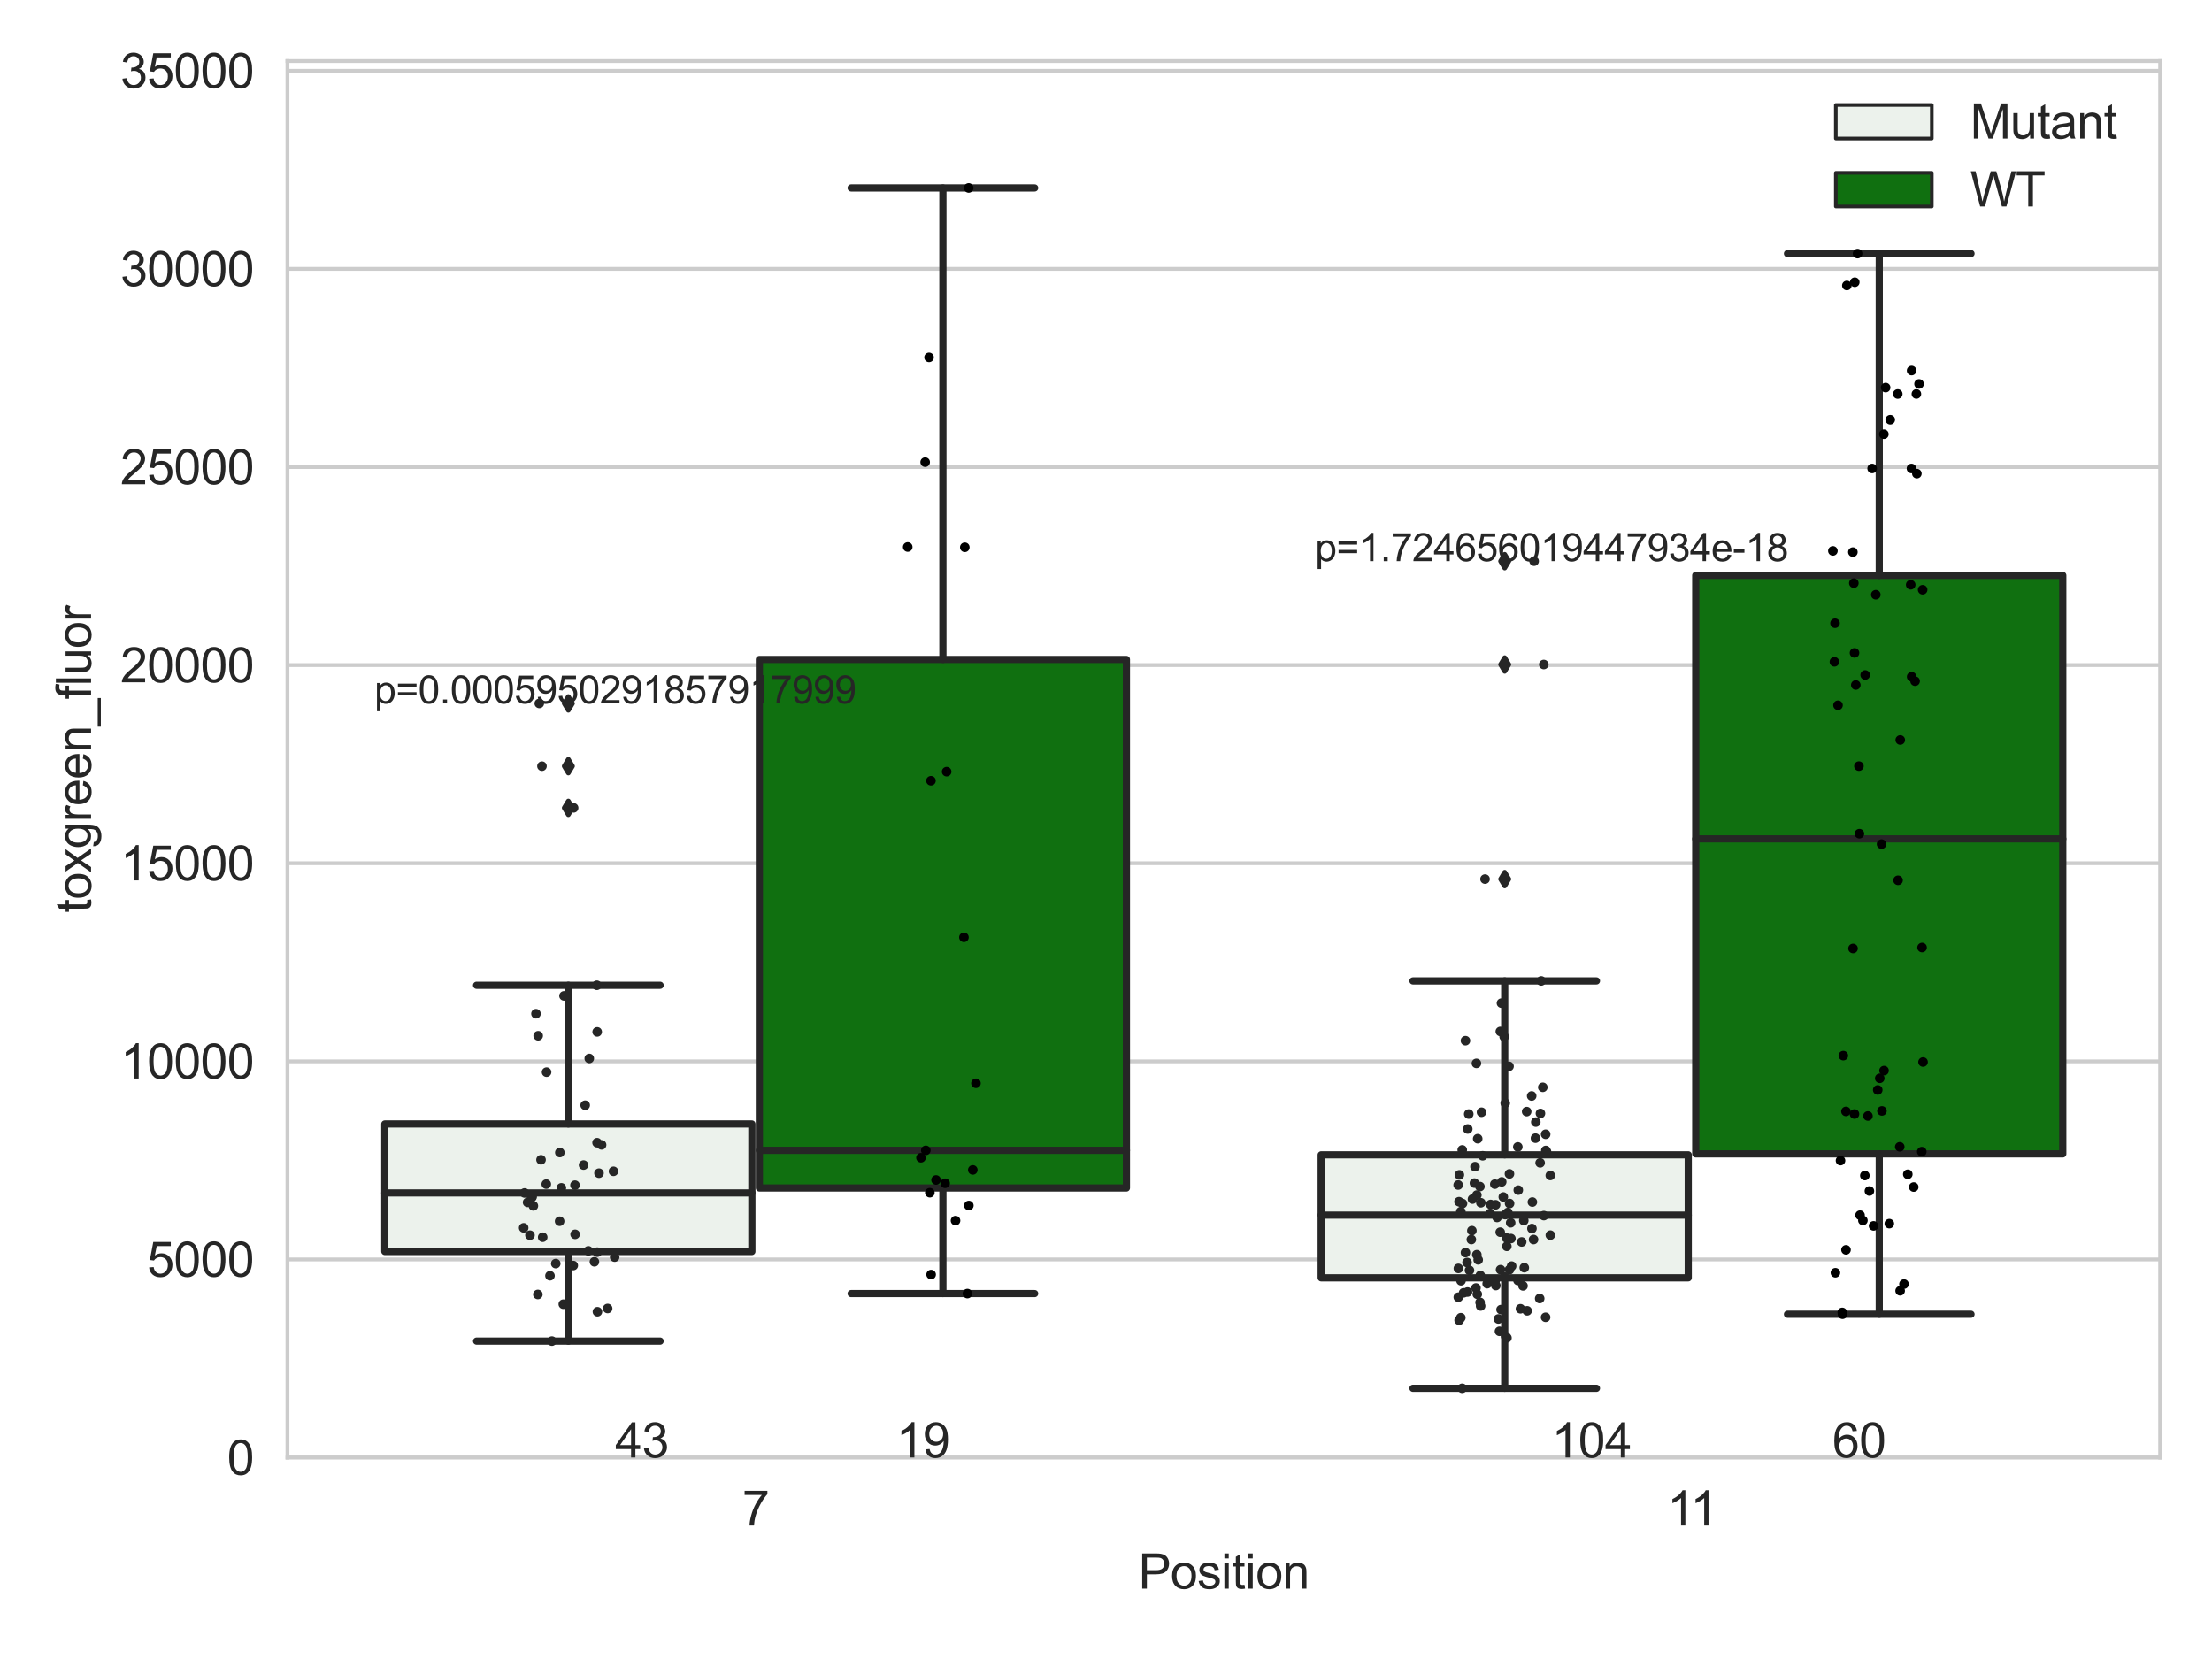 <?xml version="1.0" encoding="utf-8" standalone="no"?>
<!DOCTYPE svg PUBLIC "-//W3C//DTD SVG 1.1//EN"
  "http://www.w3.org/Graphics/SVG/1.1/DTD/svg11.dtd">
<svg xmlns:xlink="http://www.w3.org/1999/xlink" width="460.8pt" height="345.6pt" viewBox="0 0 460.8 345.6" xmlns="http://www.w3.org/2000/svg" version="1.1">
 <defs>
  <style type="text/css">*{stroke-linejoin: round; stroke-linecap: butt}</style>
 </defs>
 <g id="figure_1">
  <g id="patch_1">
   <path d="M 0 345.6 
L 460.8 345.6 
L 460.8 0 
L 0 0 
z
" style="fill: #ffffff"/>
  </g>
  <g id="axes_1">
   <g id="patch_2">
    <path d="M 59.881 303.64 
L 450 303.64 
L 450 12.707 
L 59.881 12.707 
z
" style="fill: #ffffff"/>
   </g>
   <g id="matplotlib.axis_1">
    <g id="xtick_1">
     <g id="text_1">
      <!-- 7 -->
      <g style="fill: #262626" transform="translate(154.63 317.798)scale(0.1 -0.1)">
       <defs>
        <path id="ArialMT-37" d="M 303 3981 
L 303 4522 
L 3269 4522 
L 3269 4084 
Q 2831 3619 2401 2847 
Q 1972 2075 1738 1259 
Q 1569 684 1522 0 
L 944 0 
Q 953 541 1156 1306 
Q 1359 2072 1739 2783 
Q 2119 3494 2547 3981 
L 303 3981 
z
" transform="scale(0.016)"/>
       </defs>
       <use xlink:href="#ArialMT-37"/>
      </g>
     </g>
    </g>
    <g id="xtick_2">
     <g id="text_2">
      <!-- 11 -->
      <g style="fill: #262626" transform="translate(347.278 317.798)scale(0.1 -0.1)">
       <defs>
        <path id="ArialMT-31" d="M 2384 0 
L 1822 0 
L 1822 3584 
Q 1619 3391 1289 3197 
Q 959 3003 697 2906 
L 697 3450 
Q 1169 3672 1522 3987 
Q 1875 4303 2022 4600 
L 2384 4600 
L 2384 0 
z
" transform="scale(0.016)"/>
       </defs>
       <use xlink:href="#ArialMT-31"/>
       <use xlink:href="#ArialMT-31" x="48.24"/>
      </g>
     </g>
    </g>
    <g id="text_3">
     <!-- Position -->
     <g style="fill: #262626" transform="translate(237.153 330.943)scale(0.1 -0.1)">
      <defs>
       <path id="ArialMT-50" d="M 494 0 
L 494 4581 
L 2222 4581 
Q 2678 4581 2919 4538 
Q 3256 4481 3484 4323 
Q 3713 4166 3852 3881 
Q 3991 3597 3991 3256 
Q 3991 2672 3619 2267 
Q 3247 1863 2275 1863 
L 1100 1863 
L 1100 0 
L 494 0 
z
M 1100 2403 
L 2284 2403 
Q 2872 2403 3119 2622 
Q 3366 2841 3366 3238 
Q 3366 3525 3220 3729 
Q 3075 3934 2838 4000 
Q 2684 4041 2272 4041 
L 1100 4041 
L 1100 2403 
z
" transform="scale(0.016)"/>
       <path id="ArialMT-6f" d="M 213 1659 
Q 213 2581 725 3025 
Q 1153 3394 1769 3394 
Q 2453 3394 2887 2945 
Q 3322 2497 3322 1706 
Q 3322 1066 3130 698 
Q 2938 331 2570 128 
Q 2203 -75 1769 -75 
Q 1072 -75 642 372 
Q 213 819 213 1659 
z
M 791 1659 
Q 791 1022 1069 705 
Q 1347 388 1769 388 
Q 2188 388 2466 706 
Q 2744 1025 2744 1678 
Q 2744 2294 2464 2611 
Q 2184 2928 1769 2928 
Q 1347 2928 1069 2612 
Q 791 2297 791 1659 
z
" transform="scale(0.016)"/>
       <path id="ArialMT-73" d="M 197 991 
L 753 1078 
Q 800 744 1014 566 
Q 1228 388 1613 388 
Q 2000 388 2187 545 
Q 2375 703 2375 916 
Q 2375 1106 2209 1216 
Q 2094 1291 1634 1406 
Q 1016 1563 777 1677 
Q 538 1791 414 1992 
Q 291 2194 291 2438 
Q 291 2659 392 2848 
Q 494 3038 669 3163 
Q 800 3259 1026 3326 
Q 1253 3394 1513 3394 
Q 1903 3394 2198 3281 
Q 2494 3169 2634 2976 
Q 2775 2784 2828 2463 
L 2278 2388 
Q 2241 2644 2061 2787 
Q 1881 2931 1553 2931 
Q 1166 2931 1000 2803 
Q 834 2675 834 2503 
Q 834 2394 903 2306 
Q 972 2216 1119 2156 
Q 1203 2125 1616 2013 
Q 2213 1853 2448 1751 
Q 2684 1650 2818 1456 
Q 2953 1263 2953 975 
Q 2953 694 2789 445 
Q 2625 197 2315 61 
Q 2006 -75 1616 -75 
Q 969 -75 630 194 
Q 291 463 197 991 
z
" transform="scale(0.016)"/>
       <path id="ArialMT-69" d="M 425 3934 
L 425 4581 
L 988 4581 
L 988 3934 
L 425 3934 
z
M 425 0 
L 425 3319 
L 988 3319 
L 988 0 
L 425 0 
z
" transform="scale(0.016)"/>
       <path id="ArialMT-74" d="M 1650 503 
L 1731 6 
Q 1494 -44 1306 -44 
Q 1000 -44 831 53 
Q 663 150 594 308 
Q 525 466 525 972 
L 525 2881 
L 113 2881 
L 113 3319 
L 525 3319 
L 525 4141 
L 1084 4478 
L 1084 3319 
L 1650 3319 
L 1650 2881 
L 1084 2881 
L 1084 941 
Q 1084 700 1114 631 
Q 1144 563 1211 522 
Q 1278 481 1403 481 
Q 1497 481 1650 503 
z
" transform="scale(0.016)"/>
       <path id="ArialMT-6e" d="M 422 0 
L 422 3319 
L 928 3319 
L 928 2847 
Q 1294 3394 1984 3394 
Q 2284 3394 2536 3286 
Q 2788 3178 2913 3003 
Q 3038 2828 3088 2588 
Q 3119 2431 3119 2041 
L 3119 0 
L 2556 0 
L 2556 2019 
Q 2556 2363 2490 2533 
Q 2425 2703 2258 2804 
Q 2091 2906 1866 2906 
Q 1506 2906 1245 2678 
Q 984 2450 984 1813 
L 984 0 
L 422 0 
z
" transform="scale(0.016)"/>
      </defs>
      <use xlink:href="#ArialMT-50"/>
      <use xlink:href="#ArialMT-6f" x="66.699"/>
      <use xlink:href="#ArialMT-73" x="122.314"/>
      <use xlink:href="#ArialMT-69" x="172.314"/>
      <use xlink:href="#ArialMT-74" x="194.531"/>
      <use xlink:href="#ArialMT-69" x="222.314"/>
      <use xlink:href="#ArialMT-6f" x="244.531"/>
      <use xlink:href="#ArialMT-6e" x="300.146"/>
     </g>
    </g>
   </g>
   <g id="matplotlib.axis_2">
    <g id="ytick_1">
     <g id="line2d_1">
      <path d="M 59.881 303.64 
L 450 303.64 
" clip-path="url(#pcedd02364a)" style="fill: none; stroke: #cccccc; stroke-width: 0.8; stroke-linecap: round"/>
     </g>
     <g id="text_4">
      <!-- 0 -->
      <g style="fill: #262626" transform="translate(47.32 307.219)scale(0.1 -0.1)">
       <defs>
        <path id="ArialMT-30" d="M 266 2259 
Q 266 3072 433 3567 
Q 600 4063 929 4331 
Q 1259 4600 1759 4600 
Q 2128 4600 2406 4451 
Q 2684 4303 2865 4023 
Q 3047 3744 3150 3342 
Q 3253 2941 3253 2259 
Q 3253 1453 3087 958 
Q 2922 463 2592 192 
Q 2263 -78 1759 -78 
Q 1097 -78 719 397 
Q 266 969 266 2259 
z
M 844 2259 
Q 844 1131 1108 757 
Q 1372 384 1759 384 
Q 2147 384 2411 759 
Q 2675 1134 2675 2259 
Q 2675 3391 2411 3762 
Q 2147 4134 1753 4134 
Q 1366 4134 1134 3806 
Q 844 3388 844 2259 
z
" transform="scale(0.016)"/>
       </defs>
       <use xlink:href="#ArialMT-30"/>
      </g>
     </g>
    </g>
    <g id="ytick_2">
     <g id="line2d_2">
      <path d="M 59.881 262.37 
L 450 262.37 
" clip-path="url(#pcedd02364a)" style="fill: none; stroke: #cccccc; stroke-width: 0.8; stroke-linecap: round"/>
     </g>
     <g id="text_5">
      <!-- 5000 -->
      <g style="fill: #262626" transform="translate(30.637 265.949)scale(0.1 -0.1)">
       <defs>
        <path id="ArialMT-35" d="M 266 1200 
L 856 1250 
Q 922 819 1161 601 
Q 1400 384 1738 384 
Q 2144 384 2425 690 
Q 2706 997 2706 1503 
Q 2706 1984 2436 2262 
Q 2166 2541 1728 2541 
Q 1456 2541 1237 2417 
Q 1019 2294 894 2097 
L 366 2166 
L 809 4519 
L 3088 4519 
L 3088 3981 
L 1259 3981 
L 1013 2750 
Q 1425 3038 1878 3038 
Q 2478 3038 2890 2622 
Q 3303 2206 3303 1553 
Q 3303 931 2941 478 
Q 2500 -78 1738 -78 
Q 1113 -78 717 272 
Q 322 622 266 1200 
z
" transform="scale(0.016)"/>
       </defs>
       <use xlink:href="#ArialMT-35"/>
       <use xlink:href="#ArialMT-30" x="55.615"/>
       <use xlink:href="#ArialMT-30" x="111.23"/>
       <use xlink:href="#ArialMT-30" x="166.846"/>
      </g>
     </g>
    </g>
    <g id="ytick_3">
     <g id="line2d_3">
      <path d="M 59.881 221.099 
L 450 221.099 
" clip-path="url(#pcedd02364a)" style="fill: none; stroke: #cccccc; stroke-width: 0.8; stroke-linecap: round"/>
     </g>
     <g id="text_6">
      <!-- 10000 -->
      <g style="fill: #262626" transform="translate(25.077 224.678)scale(0.1 -0.1)">
       <use xlink:href="#ArialMT-31"/>
       <use xlink:href="#ArialMT-30" x="55.615"/>
       <use xlink:href="#ArialMT-30" x="111.23"/>
       <use xlink:href="#ArialMT-30" x="166.846"/>
       <use xlink:href="#ArialMT-30" x="222.461"/>
      </g>
     </g>
    </g>
    <g id="ytick_4">
     <g id="line2d_4">
      <path d="M 59.881 179.829 
L 450 179.829 
" clip-path="url(#pcedd02364a)" style="fill: none; stroke: #cccccc; stroke-width: 0.8; stroke-linecap: round"/>
     </g>
     <g id="text_7">
      <!-- 15000 -->
      <g style="fill: #262626" transform="translate(25.077 183.408)scale(0.1 -0.1)">
       <use xlink:href="#ArialMT-31"/>
       <use xlink:href="#ArialMT-35" x="55.615"/>
       <use xlink:href="#ArialMT-30" x="111.23"/>
       <use xlink:href="#ArialMT-30" x="166.846"/>
       <use xlink:href="#ArialMT-30" x="222.461"/>
      </g>
     </g>
    </g>
    <g id="ytick_5">
     <g id="line2d_5">
      <path d="M 59.881 138.558 
L 450 138.558 
" clip-path="url(#pcedd02364a)" style="fill: none; stroke: #cccccc; stroke-width: 0.8; stroke-linecap: round"/>
     </g>
     <g id="text_8">
      <!-- 20000 -->
      <g style="fill: #262626" transform="translate(25.077 142.137)scale(0.1 -0.1)">
       <defs>
        <path id="ArialMT-32" d="M 3222 541 
L 3222 0 
L 194 0 
Q 188 203 259 391 
Q 375 700 629 1000 
Q 884 1300 1366 1694 
Q 2113 2306 2375 2664 
Q 2638 3022 2638 3341 
Q 2638 3675 2398 3904 
Q 2159 4134 1775 4134 
Q 1369 4134 1125 3890 
Q 881 3647 878 3216 
L 300 3275 
Q 359 3922 746 4261 
Q 1134 4600 1788 4600 
Q 2447 4600 2831 4234 
Q 3216 3869 3216 3328 
Q 3216 3053 3103 2787 
Q 2991 2522 2730 2228 
Q 2469 1934 1863 1422 
Q 1356 997 1212 845 
Q 1069 694 975 541 
L 3222 541 
z
" transform="scale(0.016)"/>
       </defs>
       <use xlink:href="#ArialMT-32"/>
       <use xlink:href="#ArialMT-30" x="55.615"/>
       <use xlink:href="#ArialMT-30" x="111.23"/>
       <use xlink:href="#ArialMT-30" x="166.846"/>
       <use xlink:href="#ArialMT-30" x="222.461"/>
      </g>
     </g>
    </g>
    <g id="ytick_6">
     <g id="line2d_6">
      <path d="M 59.881 97.288 
L 450 97.288 
" clip-path="url(#pcedd02364a)" style="fill: none; stroke: #cccccc; stroke-width: 0.8; stroke-linecap: round"/>
     </g>
     <g id="text_9">
      <!-- 25000 -->
      <g style="fill: #262626" transform="translate(25.077 100.867)scale(0.1 -0.1)">
       <use xlink:href="#ArialMT-32"/>
       <use xlink:href="#ArialMT-35" x="55.615"/>
       <use xlink:href="#ArialMT-30" x="111.23"/>
       <use xlink:href="#ArialMT-30" x="166.846"/>
       <use xlink:href="#ArialMT-30" x="222.461"/>
      </g>
     </g>
    </g>
    <g id="ytick_7">
     <g id="line2d_7">
      <path d="M 59.881 56.018 
L 450 56.018 
" clip-path="url(#pcedd02364a)" style="fill: none; stroke: #cccccc; stroke-width: 0.8; stroke-linecap: round"/>
     </g>
     <g id="text_10">
      <!-- 30000 -->
      <g style="fill: #262626" transform="translate(25.077 59.597)scale(0.1 -0.1)">
       <defs>
        <path id="ArialMT-33" d="M 269 1209 
L 831 1284 
Q 928 806 1161 595 
Q 1394 384 1728 384 
Q 2125 384 2398 659 
Q 2672 934 2672 1341 
Q 2672 1728 2419 1979 
Q 2166 2231 1775 2231 
Q 1616 2231 1378 2169 
L 1441 2663 
Q 1497 2656 1531 2656 
Q 1891 2656 2178 2843 
Q 2466 3031 2466 3422 
Q 2466 3731 2256 3934 
Q 2047 4138 1716 4138 
Q 1388 4138 1169 3931 
Q 950 3725 888 3313 
L 325 3413 
Q 428 3978 793 4289 
Q 1159 4600 1703 4600 
Q 2078 4600 2393 4439 
Q 2709 4278 2876 4000 
Q 3044 3722 3044 3409 
Q 3044 3113 2884 2869 
Q 2725 2625 2413 2481 
Q 2819 2388 3044 2092 
Q 3269 1797 3269 1353 
Q 3269 753 2831 336 
Q 2394 -81 1725 -81 
Q 1122 -81 723 278 
Q 325 638 269 1209 
z
" transform="scale(0.016)"/>
       </defs>
       <use xlink:href="#ArialMT-33"/>
       <use xlink:href="#ArialMT-30" x="55.615"/>
       <use xlink:href="#ArialMT-30" x="111.23"/>
       <use xlink:href="#ArialMT-30" x="166.846"/>
       <use xlink:href="#ArialMT-30" x="222.461"/>
      </g>
     </g>
    </g>
    <g id="ytick_8">
     <g id="line2d_8">
      <path d="M 59.881 14.747 
L 450 14.747 
" clip-path="url(#pcedd02364a)" style="fill: none; stroke: #cccccc; stroke-width: 0.8; stroke-linecap: round"/>
     </g>
     <g id="text_11">
      <!-- 35000 -->
      <g style="fill: #262626" transform="translate(25.077 18.326)scale(0.1 -0.1)">
       <use xlink:href="#ArialMT-33"/>
       <use xlink:href="#ArialMT-35" x="55.615"/>
       <use xlink:href="#ArialMT-30" x="111.23"/>
       <use xlink:href="#ArialMT-30" x="166.846"/>
       <use xlink:href="#ArialMT-30" x="222.461"/>
      </g>
     </g>
    </g>
    <g id="text_12">
     <!-- toxgreen_fluor -->
     <g style="fill: #262626" transform="translate(18.972 190.136)rotate(-90)scale(0.1 -0.1)">
      <defs>
       <path id="ArialMT-78" d="M 47 0 
L 1259 1725 
L 138 3319 
L 841 3319 
L 1350 2541 
Q 1494 2319 1581 2169 
Q 1719 2375 1834 2534 
L 2394 3319 
L 3066 3319 
L 1919 1756 
L 3153 0 
L 2463 0 
L 1781 1031 
L 1600 1309 
L 728 0 
L 47 0 
z
" transform="scale(0.016)"/>
       <path id="ArialMT-67" d="M 319 -275 
L 866 -356 
Q 900 -609 1056 -725 
Q 1266 -881 1628 -881 
Q 2019 -881 2231 -725 
Q 2444 -569 2519 -288 
Q 2563 -116 2559 434 
Q 2191 0 1641 0 
Q 956 0 581 494 
Q 206 988 206 1678 
Q 206 2153 378 2554 
Q 550 2956 876 3175 
Q 1203 3394 1644 3394 
Q 2231 3394 2613 2919 
L 2613 3319 
L 3131 3319 
L 3131 450 
Q 3131 -325 2973 -648 
Q 2816 -972 2473 -1159 
Q 2131 -1347 1631 -1347 
Q 1038 -1347 672 -1080 
Q 306 -813 319 -275 
z
M 784 1719 
Q 784 1066 1043 766 
Q 1303 466 1694 466 
Q 2081 466 2343 764 
Q 2606 1063 2606 1700 
Q 2606 2309 2336 2618 
Q 2066 2928 1684 2928 
Q 1309 2928 1046 2623 
Q 784 2319 784 1719 
z
" transform="scale(0.016)"/>
       <path id="ArialMT-72" d="M 416 0 
L 416 3319 
L 922 3319 
L 922 2816 
Q 1116 3169 1280 3281 
Q 1444 3394 1641 3394 
Q 1925 3394 2219 3213 
L 2025 2691 
Q 1819 2813 1613 2813 
Q 1428 2813 1281 2702 
Q 1134 2591 1072 2394 
Q 978 2094 978 1738 
L 978 0 
L 416 0 
z
" transform="scale(0.016)"/>
       <path id="ArialMT-65" d="M 2694 1069 
L 3275 997 
Q 3138 488 2766 206 
Q 2394 -75 1816 -75 
Q 1088 -75 661 373 
Q 234 822 234 1631 
Q 234 2469 665 2931 
Q 1097 3394 1784 3394 
Q 2450 3394 2872 2941 
Q 3294 2488 3294 1666 
Q 3294 1616 3291 1516 
L 816 1516 
Q 847 969 1125 678 
Q 1403 388 1819 388 
Q 2128 388 2347 550 
Q 2566 713 2694 1069 
z
M 847 1978 
L 2700 1978 
Q 2663 2397 2488 2606 
Q 2219 2931 1791 2931 
Q 1403 2931 1139 2672 
Q 875 2413 847 1978 
z
" transform="scale(0.016)"/>
       <path id="ArialMT-5f" d="M -97 -1272 
L -97 -866 
L 3631 -866 
L 3631 -1272 
L -97 -1272 
z
" transform="scale(0.016)"/>
       <path id="ArialMT-66" d="M 556 0 
L 556 2881 
L 59 2881 
L 59 3319 
L 556 3319 
L 556 3672 
Q 556 4006 616 4169 
Q 697 4388 901 4523 
Q 1106 4659 1475 4659 
Q 1713 4659 2000 4603 
L 1916 4113 
Q 1741 4144 1584 4144 
Q 1328 4144 1222 4034 
Q 1116 3925 1116 3625 
L 1116 3319 
L 1763 3319 
L 1763 2881 
L 1116 2881 
L 1116 0 
L 556 0 
z
" transform="scale(0.016)"/>
       <path id="ArialMT-6c" d="M 409 0 
L 409 4581 
L 972 4581 
L 972 0 
L 409 0 
z
" transform="scale(0.016)"/>
       <path id="ArialMT-75" d="M 2597 0 
L 2597 488 
Q 2209 -75 1544 -75 
Q 1250 -75 995 37 
Q 741 150 617 320 
Q 494 491 444 738 
Q 409 903 409 1263 
L 409 3319 
L 972 3319 
L 972 1478 
Q 972 1038 1006 884 
Q 1059 663 1231 536 
Q 1403 409 1656 409 
Q 1909 409 2131 539 
Q 2353 669 2445 892 
Q 2538 1116 2538 1541 
L 2538 3319 
L 3100 3319 
L 3100 0 
L 2597 0 
z
" transform="scale(0.016)"/>
      </defs>
      <use xlink:href="#ArialMT-74"/>
      <use xlink:href="#ArialMT-6f" x="27.783"/>
      <use xlink:href="#ArialMT-78" x="83.398"/>
      <use xlink:href="#ArialMT-67" x="133.398"/>
      <use xlink:href="#ArialMT-72" x="189.014"/>
      <use xlink:href="#ArialMT-65" x="222.314"/>
      <use xlink:href="#ArialMT-65" x="277.93"/>
      <use xlink:href="#ArialMT-6e" x="333.545"/>
      <use xlink:href="#ArialMT-5f" x="389.16"/>
      <use xlink:href="#ArialMT-66" x="444.775"/>
      <use xlink:href="#ArialMT-6c" x="472.559"/>
      <use xlink:href="#ArialMT-75" x="494.775"/>
      <use xlink:href="#ArialMT-6f" x="550.391"/>
      <use xlink:href="#ArialMT-72" x="606.006"/>
     </g>
    </g>
   </g>
   <g id="patch_3">
    <path d="M 80.167 260.713 
L 156.631 260.713 
L 156.631 234.141 
L 80.167 234.141 
L 80.167 260.713 
z
" clip-path="url(#pcedd02364a)" style="fill: #ecf2ec; stroke: #262626; stroke-width: 1.5; stroke-linejoin: miter"/>
   </g>
   <g id="patch_4">
    <path d="M 158.191 247.48 
L 234.654 247.48 
L 234.654 137.381 
L 158.191 137.381 
L 158.191 247.48 
z
" clip-path="url(#pcedd02364a)" style="fill: #107010; stroke: #262626; stroke-width: 1.5; stroke-linejoin: miter"/>
   </g>
   <g id="patch_5">
    <path d="M 275.227 266.201 
L 351.69 266.201 
L 351.69 240.571 
L 275.227 240.571 
L 275.227 266.201 
z
" clip-path="url(#pcedd02364a)" style="fill: #ecf2ec; stroke: #262626; stroke-width: 1.5; stroke-linejoin: miter"/>
   </g>
   <g id="patch_6">
    <path d="M 353.251 240.378 
L 429.714 240.378 
L 429.714 119.859 
L 353.251 119.859 
L 353.251 240.378 
z
" clip-path="url(#pcedd02364a)" style="fill: #107010; stroke: #262626; stroke-width: 1.5; stroke-linejoin: miter"/>
   </g>
   <g id="patch_7">
    <path d="M 157.411 303.64 
L 157.411 303.64 
L 157.411 303.64 
L 157.411 303.64 
z
" clip-path="url(#pcedd02364a)" style="fill: #ecf2ec; stroke: #262626; stroke-width: 0.75; stroke-linejoin: miter"/>
   </g>
   <g id="patch_8">
    <path d="M 157.411 303.64 
L 157.411 303.64 
L 157.411 303.64 
L 157.411 303.64 
z
" clip-path="url(#pcedd02364a)" style="fill: #107010; stroke: #262626; stroke-width: 0.75; stroke-linejoin: miter"/>
   </g>
   <g id="PathCollection_1"/>
   <g id="PathCollection_2"/>
   <g id="line2d_9">
    <path d="M 118.399 260.713 
L 118.399 279.38 
" clip-path="url(#pcedd02364a)" style="fill: none; stroke: #262626; stroke-width: 1.5; stroke-linecap: round"/>
   </g>
   <g id="line2d_10">
    <path d="M 118.399 234.141 
L 118.399 205.253 
" clip-path="url(#pcedd02364a)" style="fill: none; stroke: #262626; stroke-width: 1.5; stroke-linecap: round"/>
   </g>
   <g id="line2d_11">
    <path d="M 99.283 279.38 
L 137.515 279.38 
" clip-path="url(#pcedd02364a)" style="fill: none; stroke: #262626; stroke-width: 1.5; stroke-linecap: round"/>
   </g>
   <g id="line2d_12">
    <path d="M 99.283 205.253 
L 137.515 205.253 
" clip-path="url(#pcedd02364a)" style="fill: none; stroke: #262626; stroke-width: 1.5; stroke-linecap: round"/>
   </g>
   <g id="line2d_13">
    <defs>
     <path id="mda079ecd82" d="M -0 1.414 
L 0.849 0 
L 0 -1.414 
L -0.849 -0 
z
" style="stroke: #262626; stroke-linejoin: miter"/>
    </defs>
    <g clip-path="url(#pcedd02364a)">
     <use xlink:href="#mda079ecd82" x="118.399" y="159.608" style="fill: #262626; stroke: #262626; stroke-linejoin: miter"/>
     <use xlink:href="#mda079ecd82" x="118.399" y="146.537" style="fill: #262626; stroke: #262626; stroke-linejoin: miter"/>
     <use xlink:href="#mda079ecd82" x="118.399" y="168.294" style="fill: #262626; stroke: #262626; stroke-linejoin: miter"/>
    </g>
   </g>
   <g id="line2d_14">
    <path d="M 196.423 247.48 
L 196.423 269.481 
" clip-path="url(#pcedd02364a)" style="fill: none; stroke: #262626; stroke-width: 1.5; stroke-linecap: round"/>
   </g>
   <g id="line2d_15">
    <path d="M 196.423 137.381 
L 196.423 39.155 
" clip-path="url(#pcedd02364a)" style="fill: none; stroke: #262626; stroke-width: 1.5; stroke-linecap: round"/>
   </g>
   <g id="line2d_16">
    <path d="M 177.307 269.481 
L 215.539 269.481 
" clip-path="url(#pcedd02364a)" style="fill: none; stroke: #262626; stroke-width: 1.5; stroke-linecap: round"/>
   </g>
   <g id="line2d_17">
    <path d="M 177.307 39.155 
L 215.539 39.155 
" clip-path="url(#pcedd02364a)" style="fill: none; stroke: #262626; stroke-width: 1.5; stroke-linecap: round"/>
   </g>
   <g id="line2d_18"/>
   <g id="line2d_19">
    <path d="M 313.458 266.201 
L 313.458 289.21 
" clip-path="url(#pcedd02364a)" style="fill: none; stroke: #262626; stroke-width: 1.5; stroke-linecap: round"/>
   </g>
   <g id="line2d_20">
    <path d="M 313.458 240.571 
L 313.458 204.344 
" clip-path="url(#pcedd02364a)" style="fill: none; stroke: #262626; stroke-width: 1.5; stroke-linecap: round"/>
   </g>
   <g id="line2d_21">
    <path d="M 294.343 289.21 
L 332.574 289.21 
" clip-path="url(#pcedd02364a)" style="fill: none; stroke: #262626; stroke-width: 1.5; stroke-linecap: round"/>
   </g>
   <g id="line2d_22">
    <path d="M 294.343 204.344 
L 332.574 204.344 
" clip-path="url(#pcedd02364a)" style="fill: none; stroke: #262626; stroke-width: 1.5; stroke-linecap: round"/>
   </g>
   <g id="line2d_23">
    <g clip-path="url(#pcedd02364a)">
     <use xlink:href="#mda079ecd82" x="313.458" y="116.901" style="fill: #262626; stroke: #262626; stroke-linejoin: miter"/>
     <use xlink:href="#mda079ecd82" x="313.458" y="183.135" style="fill: #262626; stroke: #262626; stroke-linejoin: miter"/>
     <use xlink:href="#mda079ecd82" x="313.458" y="138.431" style="fill: #262626; stroke: #262626; stroke-linejoin: miter"/>
    </g>
   </g>
   <g id="line2d_24">
    <path d="M 391.482 240.378 
L 391.482 273.783 
" clip-path="url(#pcedd02364a)" style="fill: none; stroke: #262626; stroke-width: 1.5; stroke-linecap: round"/>
   </g>
   <g id="line2d_25">
    <path d="M 391.482 119.859 
L 391.482 52.832 
" clip-path="url(#pcedd02364a)" style="fill: none; stroke: #262626; stroke-width: 1.5; stroke-linecap: round"/>
   </g>
   <g id="line2d_26">
    <path d="M 372.366 273.783 
L 410.598 273.783 
" clip-path="url(#pcedd02364a)" style="fill: none; stroke: #262626; stroke-width: 1.5; stroke-linecap: round"/>
   </g>
   <g id="line2d_27">
    <path d="M 372.366 52.832 
L 410.598 52.832 
" clip-path="url(#pcedd02364a)" style="fill: none; stroke: #262626; stroke-width: 1.5; stroke-linecap: round"/>
   </g>
   <g id="line2d_28"/>
   <g id="line2d_29">
    <path d="M 80.167 248.517 
L 156.631 248.517 
" clip-path="url(#pcedd02364a)" style="fill: none; stroke: #262626; stroke-width: 1.5; stroke-linecap: round"/>
   </g>
   <g id="line2d_30">
    <path d="M 158.191 239.643 
L 234.654 239.643 
" clip-path="url(#pcedd02364a)" style="fill: none; stroke: #262626; stroke-width: 1.5; stroke-linecap: round"/>
   </g>
   <g id="line2d_31">
    <path d="M 275.227 253.129 
L 351.69 253.129 
" clip-path="url(#pcedd02364a)" style="fill: none; stroke: #262626; stroke-width: 1.5; stroke-linecap: round"/>
   </g>
   <g id="line2d_32">
    <path d="M 353.251 174.763 
L 429.714 174.763 
" clip-path="url(#pcedd02364a)" style="fill: none; stroke: #262626; stroke-width: 1.5; stroke-linecap: round"/>
   </g>
   <g id="patch_9">
    <path d="M 59.881 303.64 
L 59.881 12.707 
" style="fill: none; stroke: #cccccc; stroke-width: 0.8; stroke-linejoin: miter; stroke-linecap: square"/>
   </g>
   <g id="patch_10">
    <path d="M 450 303.64 
L 450 12.707 
" style="fill: none; stroke: #cccccc; stroke-width: 0.8; stroke-linejoin: miter; stroke-linecap: square"/>
   </g>
   <g id="patch_11">
    <path d="M 59.881 303.64 
L 450 303.64 
" style="fill: none; stroke: #cccccc; stroke-width: 0.8; stroke-linejoin: miter; stroke-linecap: square"/>
   </g>
   <g id="patch_12">
    <path d="M 59.881 12.707 
L 450 12.707 
" style="fill: none; stroke: #cccccc; stroke-width: 0.8; stroke-linejoin: miter; stroke-linecap: square"/>
   </g>
   <g id="PathCollection_3">
    <defs>
     <path id="C0_0_c970380e06" d="M 0 1 
C 0.265 1 0.52 0.895 0.707 0.707 
C 0.895 0.52 1 0.265 1 -0 
C 1 -0.265 0.895 -0.52 0.707 -0.707 
C 0.52 -0.895 0.265 -1 0 -1 
C -0.265 -1 -0.52 -0.895 -0.707 -0.707 
C -0.895 -0.52 -1 -0.265 -1 0 
C -1 0.265 -0.895 0.52 -0.707 0.707 
C -0.52 0.895 -0.265 1 0 1 
z
"/>
    </defs>
    <g clip-path="url(#pcedd02364a)">
     <use xlink:href="#C0_0_c970380e06" x="112.708" y="241.606" style="fill: #262626"/>
    </g>
    <g clip-path="url(#pcedd02364a)">
     <use xlink:href="#C0_0_c970380e06" x="124.781" y="244.398" style="fill: #262626"/>
    </g>
    <g clip-path="url(#pcedd02364a)">
     <use xlink:href="#C0_0_c970380e06" x="115.773" y="263.233" style="fill: #262626"/>
    </g>
    <g clip-path="url(#pcedd02364a)">
     <use xlink:href="#C0_0_c970380e06" x="116.625" y="240.097" style="fill: #262626"/>
    </g>
    <g clip-path="url(#pcedd02364a)">
     <use xlink:href="#C0_0_c970380e06" x="114.97" y="279.38" style="fill: #262626"/>
    </g>
    <g clip-path="url(#pcedd02364a)">
     <use xlink:href="#C0_0_c970380e06" x="114.572" y="265.763" style="fill: #262626"/>
    </g>
    <g clip-path="url(#pcedd02364a)">
     <use xlink:href="#C0_0_c970380e06" x="110.402" y="257.316" style="fill: #262626"/>
    </g>
    <g clip-path="url(#pcedd02364a)">
     <use xlink:href="#C0_0_c970380e06" x="112.902" y="159.608" style="fill: #262626"/>
    </g>
    <g clip-path="url(#pcedd02364a)">
     <use xlink:href="#C0_0_c970380e06" x="111.111" y="251.207" style="fill: #262626"/>
    </g>
    <g clip-path="url(#pcedd02364a)">
     <use xlink:href="#C0_0_c970380e06" x="123.83" y="262.858" style="fill: #262626"/>
    </g>
    <g clip-path="url(#pcedd02364a)">
     <use xlink:href="#C0_0_c970380e06" x="124.424" y="260.849" style="fill: #262626"/>
    </g>
    <g clip-path="url(#pcedd02364a)">
     <use xlink:href="#C0_0_c970380e06" x="117.35" y="271.687" style="fill: #262626"/>
    </g>
    <g clip-path="url(#pcedd02364a)">
     <use xlink:href="#C0_0_c970380e06" x="119.81" y="257.135" style="fill: #262626"/>
    </g>
    <g clip-path="url(#pcedd02364a)">
     <use xlink:href="#C0_0_c970380e06" x="112.113" y="215.767" style="fill: #262626"/>
    </g>
    <g clip-path="url(#pcedd02364a)">
     <use xlink:href="#C0_0_c970380e06" x="119.782" y="246.898" style="fill: #262626"/>
    </g>
    <g clip-path="url(#pcedd02364a)">
     <use xlink:href="#C0_0_c970380e06" x="113.861" y="223.35" style="fill: #262626"/>
    </g>
    <g clip-path="url(#pcedd02364a)">
     <use xlink:href="#C0_0_c970380e06" x="127.801" y="244.006" style="fill: #262626"/>
    </g>
    <g clip-path="url(#pcedd02364a)">
     <use xlink:href="#C0_0_c970380e06" x="113.801" y="246.674" style="fill: #262626"/>
    </g>
    <g clip-path="url(#pcedd02364a)">
     <use xlink:href="#C0_0_c970380e06" x="116.942" y="247.448" style="fill: #262626"/>
    </g>
    <g clip-path="url(#pcedd02364a)">
     <use xlink:href="#C0_0_c970380e06" x="112.344" y="146.537" style="fill: #262626"/>
    </g>
    <g clip-path="url(#pcedd02364a)">
     <use xlink:href="#C0_0_c970380e06" x="121.901" y="230.238" style="fill: #262626"/>
    </g>
    <g clip-path="url(#pcedd02364a)">
     <use xlink:href="#C0_0_c970380e06" x="117.497" y="207.459" style="fill: #262626"/>
    </g>
    <g clip-path="url(#pcedd02364a)">
     <use xlink:href="#C0_0_c970380e06" x="109.28" y="248.517" style="fill: #262626"/>
    </g>
    <g clip-path="url(#pcedd02364a)">
     <use xlink:href="#C0_0_c970380e06" x="122.563" y="260.578" style="fill: #262626"/>
    </g>
    <g clip-path="url(#pcedd02364a)">
     <use xlink:href="#C0_0_c970380e06" x="116.579" y="254.407" style="fill: #262626"/>
    </g>
    <g clip-path="url(#pcedd02364a)">
     <use xlink:href="#C0_0_c970380e06" x="124.333" y="205.253" style="fill: #262626"/>
    </g>
    <g clip-path="url(#pcedd02364a)">
     <use xlink:href="#C0_0_c970380e06" x="109.91" y="250.477" style="fill: #262626"/>
    </g>
    <g clip-path="url(#pcedd02364a)">
     <use xlink:href="#C0_0_c970380e06" x="113.055" y="257.741" style="fill: #262626"/>
    </g>
    <g clip-path="url(#pcedd02364a)">
     <use xlink:href="#C0_0_c970380e06" x="121.568" y="242.704" style="fill: #262626"/>
    </g>
    <g clip-path="url(#pcedd02364a)">
     <use xlink:href="#C0_0_c970380e06" x="110.713" y="249.5" style="fill: #262626"/>
    </g>
    <g clip-path="url(#pcedd02364a)">
     <use xlink:href="#C0_0_c970380e06" x="124.406" y="214.958" style="fill: #262626"/>
    </g>
    <g clip-path="url(#pcedd02364a)">
     <use xlink:href="#C0_0_c970380e06" x="124.459" y="273.259" style="fill: #262626"/>
    </g>
    <g clip-path="url(#pcedd02364a)">
     <use xlink:href="#C0_0_c970380e06" x="119.497" y="168.294" style="fill: #262626"/>
    </g>
    <g clip-path="url(#pcedd02364a)">
     <use xlink:href="#C0_0_c970380e06" x="122.756" y="220.498" style="fill: #262626"/>
    </g>
    <g clip-path="url(#pcedd02364a)">
     <use xlink:href="#C0_0_c970380e06" x="109.091" y="255.784" style="fill: #262626"/>
    </g>
    <g clip-path="url(#pcedd02364a)">
     <use xlink:href="#C0_0_c970380e06" x="126.579" y="272.585" style="fill: #262626"/>
    </g>
    <g clip-path="url(#pcedd02364a)">
     <use xlink:href="#C0_0_c970380e06" x="125.32" y="238.502" style="fill: #262626"/>
    </g>
    <g clip-path="url(#pcedd02364a)">
     <use xlink:href="#C0_0_c970380e06" x="124.383" y="238.044" style="fill: #262626"/>
    </g>
    <g clip-path="url(#pcedd02364a)">
     <use xlink:href="#C0_0_c970380e06" x="119.419" y="263.635" style="fill: #262626"/>
    </g>
    <g clip-path="url(#pcedd02364a)">
     <use xlink:href="#C0_0_c970380e06" x="111.655" y="211.178" style="fill: #262626"/>
    </g>
    <g clip-path="url(#pcedd02364a)">
     <use xlink:href="#C0_0_c970380e06" x="112.047" y="269.66" style="fill: #262626"/>
    </g>
    <g clip-path="url(#pcedd02364a)">
     <use xlink:href="#C0_0_c970380e06" x="110.862" y="249.309" style="fill: #262626"/>
    </g>
    <g clip-path="url(#pcedd02364a)">
     <use xlink:href="#C0_0_c970380e06" x="128.046" y="261.88" style="fill: #262626"/>
    </g>
   </g>
   <g id="PathCollection_4">
    <defs>
     <path id="C1_0_e788bb532f" d="M 0 1 
C 0.265 1 0.52 0.895 0.707 0.707 
C 0.895 0.52 1 0.265 1 -0 
C 1 -0.265 0.895 -0.52 0.707 -0.707 
C 0.52 -0.895 0.265 -1 0 -1 
C -0.265 -1 -0.52 -0.895 -0.707 -0.707 
C -0.895 -0.52 -1 -0.265 -1 0 
C -1 0.265 -0.895 0.52 -0.707 0.707 
C -0.52 0.895 -0.265 1 0 1 
z
"/>
    </defs>
    <g clip-path="url(#pcedd02364a)">
     <use xlink:href="#C1_0_e788bb532f" x="194.997" y="245.811"/>
    </g>
    <g clip-path="url(#pcedd02364a)">
     <use xlink:href="#C1_0_e788bb532f" x="193.969" y="265.519"/>
    </g>
    <g clip-path="url(#pcedd02364a)">
     <use xlink:href="#C1_0_e788bb532f" x="192.862" y="239.643"/>
    </g>
    <g clip-path="url(#pcedd02364a)">
     <use xlink:href="#C1_0_e788bb532f" x="201.796" y="39.155"/>
    </g>
    <g clip-path="url(#pcedd02364a)">
     <use xlink:href="#C1_0_e788bb532f" x="192.727" y="96.275"/>
    </g>
    <g clip-path="url(#pcedd02364a)">
     <use xlink:href="#C1_0_e788bb532f" x="202.651" y="243.716"/>
    </g>
    <g clip-path="url(#pcedd02364a)">
     <use xlink:href="#C1_0_e788bb532f" x="199.054" y="254.279"/>
    </g>
    <g clip-path="url(#pcedd02364a)">
     <use xlink:href="#C1_0_e788bb532f" x="196.883" y="246.496"/>
    </g>
    <g clip-path="url(#pcedd02364a)">
     <use xlink:href="#C1_0_e788bb532f" x="201.825" y="251.132"/>
    </g>
    <g clip-path="url(#pcedd02364a)">
     <use xlink:href="#C1_0_e788bb532f" x="200.985" y="114.012"/>
    </g>
    <g clip-path="url(#pcedd02364a)">
     <use xlink:href="#C1_0_e788bb532f" x="193.54" y="74.432"/>
    </g>
    <g clip-path="url(#pcedd02364a)">
     <use xlink:href="#C1_0_e788bb532f" x="200.804" y="195.259"/>
    </g>
    <g clip-path="url(#pcedd02364a)">
     <use xlink:href="#C1_0_e788bb532f" x="193.935" y="162.643"/>
    </g>
    <g clip-path="url(#pcedd02364a)">
     <use xlink:href="#C1_0_e788bb532f" x="197.204" y="160.75"/>
    </g>
    <g clip-path="url(#pcedd02364a)">
     <use xlink:href="#C1_0_e788bb532f" x="193.701" y="248.463"/>
    </g>
    <g clip-path="url(#pcedd02364a)">
     <use xlink:href="#C1_0_e788bb532f" x="189.097" y="113.952"/>
    </g>
    <g clip-path="url(#pcedd02364a)">
     <use xlink:href="#C1_0_e788bb532f" x="203.309" y="225.667"/>
    </g>
    <g clip-path="url(#pcedd02364a)">
     <use xlink:href="#C1_0_e788bb532f" x="201.529" y="269.481"/>
    </g>
    <g clip-path="url(#pcedd02364a)">
     <use xlink:href="#C1_0_e788bb532f" x="191.855" y="241.181"/>
    </g>
   </g>
   <g id="PathCollection_5">
    <defs>
     <path id="C2_0_31ffa2f24c" d="M 0 1 
C 0.265 1 0.52 0.895 0.707 0.707 
C 0.895 0.52 1 0.265 1 -0 
C 1 -0.265 0.895 -0.52 0.707 -0.707 
C 0.52 -0.895 0.265 -1 0 -1 
C -0.265 -1 -0.52 -0.895 -0.707 -0.707 
C -0.895 -0.52 -1 -0.265 -1 0 
C -1 0.265 -0.895 0.52 -0.707 0.707 
C -0.52 0.895 -0.265 1 0 1 
z
"/>
    </defs>
    <g clip-path="url(#pcedd02364a)">
     <use xlink:href="#C2_0_31ffa2f24c" x="312.78" y="208.971" style="fill: #262626"/>
    </g>
    <g clip-path="url(#pcedd02364a)">
     <use xlink:href="#C2_0_31ffa2f24c" x="321.062" y="204.344" style="fill: #262626"/>
    </g>
    <g clip-path="url(#pcedd02364a)">
     <use xlink:href="#C2_0_31ffa2f24c" x="304.315" y="274.504" style="fill: #262626"/>
    </g>
    <g clip-path="url(#pcedd02364a)">
     <use xlink:href="#C2_0_31ffa2f24c" x="313.347" y="215.964" style="fill: #262626"/>
    </g>
    <g clip-path="url(#pcedd02364a)">
     <use xlink:href="#C2_0_31ffa2f24c" x="311.398" y="246.679" style="fill: #262626"/>
    </g>
    <g clip-path="url(#pcedd02364a)">
     <use xlink:href="#C2_0_31ffa2f24c" x="310.53" y="250.914" style="fill: #262626"/>
    </g>
    <g clip-path="url(#pcedd02364a)">
     <use xlink:href="#C2_0_31ffa2f24c" x="321.39" y="226.505" style="fill: #262626"/>
    </g>
    <g clip-path="url(#pcedd02364a)">
     <use xlink:href="#C2_0_31ffa2f24c" x="307.27" y="243.042" style="fill: #262626"/>
    </g>
    <g clip-path="url(#pcedd02364a)">
     <use xlink:href="#C2_0_31ffa2f24c" x="303.768" y="246.857" style="fill: #262626"/>
    </g>
    <g clip-path="url(#pcedd02364a)">
     <use xlink:href="#C2_0_31ffa2f24c" x="312.545" y="214.872" style="fill: #262626"/>
    </g>
    <g clip-path="url(#pcedd02364a)">
     <use xlink:href="#C2_0_31ffa2f24c" x="321.609" y="253.232" style="fill: #262626"/>
    </g>
    <g clip-path="url(#pcedd02364a)">
     <use xlink:href="#C2_0_31ffa2f24c" x="312.137" y="274.766" style="fill: #262626"/>
    </g>
    <g clip-path="url(#pcedd02364a)">
     <use xlink:href="#C2_0_31ffa2f24c" x="304.357" y="266.804" style="fill: #262626"/>
    </g>
    <g clip-path="url(#pcedd02364a)">
     <use xlink:href="#C2_0_31ffa2f24c" x="314.448" y="244.543" style="fill: #262626"/>
    </g>
    <g clip-path="url(#pcedd02364a)">
     <use xlink:href="#C2_0_31ffa2f24c" x="305.283" y="216.797" style="fill: #262626"/>
    </g>
    <g clip-path="url(#pcedd02364a)">
     <use xlink:href="#C2_0_31ffa2f24c" x="309.809" y="267.417" style="fill: #262626"/>
    </g>
    <g clip-path="url(#pcedd02364a)">
     <use xlink:href="#C2_0_31ffa2f24c" x="313.923" y="278.706" style="fill: #262626"/>
    </g>
    <g clip-path="url(#pcedd02364a)">
     <use xlink:href="#C2_0_31ffa2f24c" x="322.955" y="244.871" style="fill: #262626"/>
    </g>
    <g clip-path="url(#pcedd02364a)">
     <use xlink:href="#C2_0_31ffa2f24c" x="304.602" y="289.21" style="fill: #262626"/>
    </g>
    <g clip-path="url(#pcedd02364a)">
     <use xlink:href="#C2_0_31ffa2f24c" x="320.745" y="270.506" style="fill: #262626"/>
    </g>
    <g clip-path="url(#pcedd02364a)">
     <use xlink:href="#C2_0_31ffa2f24c" x="321.976" y="274.418" style="fill: #262626"/>
    </g>
    <g clip-path="url(#pcedd02364a)">
     <use xlink:href="#C2_0_31ffa2f24c" x="313.564" y="229.805" style="fill: #262626"/>
    </g>
    <g clip-path="url(#pcedd02364a)">
     <use xlink:href="#C2_0_31ffa2f24c" x="311.872" y="253.617" style="fill: #262626"/>
    </g>
    <g clip-path="url(#pcedd02364a)">
     <use xlink:href="#C2_0_31ffa2f24c" x="305.707" y="269.154" style="fill: #262626"/>
    </g>
    <g clip-path="url(#pcedd02364a)">
     <use xlink:href="#C2_0_31ffa2f24c" x="312.593" y="264.499" style="fill: #262626"/>
    </g>
    <g clip-path="url(#pcedd02364a)">
     <use xlink:href="#C2_0_31ffa2f24c" x="307.564" y="221.521" style="fill: #262626"/>
    </g>
    <g clip-path="url(#pcedd02364a)">
     <use xlink:href="#C2_0_31ffa2f24c" x="303.795" y="270.235" style="fill: #262626"/>
    </g>
    <g clip-path="url(#pcedd02364a)">
     <use xlink:href="#C2_0_31ffa2f24c" x="304.669" y="250.717" style="fill: #262626"/>
    </g>
    <g clip-path="url(#pcedd02364a)">
     <use xlink:href="#C2_0_31ffa2f24c" x="306.618" y="256.364" style="fill: #262626"/>
    </g>
    <g clip-path="url(#pcedd02364a)">
     <use xlink:href="#C2_0_31ffa2f24c" x="319.468" y="258.22" style="fill: #262626"/>
    </g>
    <g clip-path="url(#pcedd02364a)">
     <use xlink:href="#C2_0_31ffa2f24c" x="313.642" y="278.377" style="fill: #262626"/>
    </g>
    <g clip-path="url(#pcedd02364a)">
     <use xlink:href="#C2_0_31ffa2f24c" x="314.755" y="258.014" style="fill: #262626"/>
    </g>
    <g clip-path="url(#pcedd02364a)">
     <use xlink:href="#C2_0_31ffa2f24c" x="313.796" y="257.87" style="fill: #262626"/>
    </g>
    <g clip-path="url(#pcedd02364a)">
     <use xlink:href="#C2_0_31ffa2f24c" x="317.273" y="267.875" style="fill: #262626"/>
    </g>
    <g clip-path="url(#pcedd02364a)">
     <use xlink:href="#C2_0_31ffa2f24c" x="316.994" y="258.722" style="fill: #262626"/>
    </g>
    <g clip-path="url(#pcedd02364a)">
     <use xlink:href="#C2_0_31ffa2f24c" x="313.167" y="249.358" style="fill: #262626"/>
    </g>
    <g clip-path="url(#pcedd02364a)">
     <use xlink:href="#C2_0_31ffa2f24c" x="319.132" y="255.928" style="fill: #262626"/>
    </g>
    <g clip-path="url(#pcedd02364a)">
     <use xlink:href="#C2_0_31ffa2f24c" x="313.9" y="259.635" style="fill: #262626"/>
    </g>
    <g clip-path="url(#pcedd02364a)">
     <use xlink:href="#C2_0_31ffa2f24c" x="307.831" y="237.213" style="fill: #262626"/>
    </g>
    <g clip-path="url(#pcedd02364a)">
     <use xlink:href="#C2_0_31ffa2f24c" x="319.936" y="233.754" style="fill: #262626"/>
    </g>
    <g clip-path="url(#pcedd02364a)">
     <use xlink:href="#C2_0_31ffa2f24c" x="314.701" y="254.73" style="fill: #262626"/>
    </g>
    <g clip-path="url(#pcedd02364a)">
     <use xlink:href="#C2_0_31ffa2f24c" x="304.017" y="244.747" style="fill: #262626"/>
    </g>
    <g clip-path="url(#pcedd02364a)">
     <use xlink:href="#C2_0_31ffa2f24c" x="312.368" y="277.335" style="fill: #262626"/>
    </g>
    <g clip-path="url(#pcedd02364a)">
     <use xlink:href="#C2_0_31ffa2f24c" x="312.695" y="272.817" style="fill: #262626"/>
    </g>
    <g clip-path="url(#pcedd02364a)">
     <use xlink:href="#C2_0_31ffa2f24c" x="308.375" y="265.7" style="fill: #262626"/>
    </g>
    <g clip-path="url(#pcedd02364a)">
     <use xlink:href="#C2_0_31ffa2f24c" x="314.102" y="252.588" style="fill: #262626"/>
    </g>
    <g clip-path="url(#pcedd02364a)">
     <use xlink:href="#C2_0_31ffa2f24c" x="312.838" y="246.204" style="fill: #262626"/>
    </g>
    <g clip-path="url(#pcedd02364a)">
     <use xlink:href="#C2_0_31ffa2f24c" x="317.534" y="264.087" style="fill: #262626"/>
    </g>
    <g clip-path="url(#pcedd02364a)">
     <use xlink:href="#C2_0_31ffa2f24c" x="318.132" y="273.065" style="fill: #262626"/>
    </g>
    <g clip-path="url(#pcedd02364a)">
     <use xlink:href="#C2_0_31ffa2f24c" x="318.035" y="231.563" style="fill: #262626"/>
    </g>
    <g clip-path="url(#pcedd02364a)">
     <use xlink:href="#C2_0_31ffa2f24c" x="308.326" y="271.313" style="fill: #262626"/>
    </g>
    <g clip-path="url(#pcedd02364a)">
     <use xlink:href="#C2_0_31ffa2f24c" x="321.987" y="236.289" style="fill: #262626"/>
    </g>
    <g clip-path="url(#pcedd02364a)">
     <use xlink:href="#C2_0_31ffa2f24c" x="307.465" y="268.316" style="fill: #262626"/>
    </g>
    <g clip-path="url(#pcedd02364a)">
     <use xlink:href="#C2_0_31ffa2f24c" x="319.587" y="116.901" style="fill: #262626"/>
    </g>
    <g clip-path="url(#pcedd02364a)">
     <use xlink:href="#C2_0_31ffa2f24c" x="316.286" y="247.926" style="fill: #262626"/>
    </g>
    <g clip-path="url(#pcedd02364a)">
     <use xlink:href="#C2_0_31ffa2f24c" x="313.57" y="253.026" style="fill: #262626"/>
    </g>
    <g clip-path="url(#pcedd02364a)">
     <use xlink:href="#C2_0_31ffa2f24c" x="305.285" y="260.933" style="fill: #262626"/>
    </g>
    <g clip-path="url(#pcedd02364a)">
     <use xlink:href="#C2_0_31ffa2f24c" x="308.443" y="272.058" style="fill: #262626"/>
    </g>
    <g clip-path="url(#pcedd02364a)">
     <use xlink:href="#C2_0_31ffa2f24c" x="305.614" y="263" style="fill: #262626"/>
    </g>
    <g clip-path="url(#pcedd02364a)">
     <use xlink:href="#C2_0_31ffa2f24c" x="307.743" y="269.613" style="fill: #262626"/>
    </g>
    <g clip-path="url(#pcedd02364a)">
     <use xlink:href="#C2_0_31ffa2f24c" x="322.174" y="239.975" style="fill: #262626"/>
    </g>
    <g clip-path="url(#pcedd02364a)">
     <use xlink:href="#C2_0_31ffa2f24c" x="316.19" y="238.924" style="fill: #262626"/>
    </g>
    <g clip-path="url(#pcedd02364a)">
     <use xlink:href="#C2_0_31ffa2f24c" x="307.66" y="248.952" style="fill: #262626"/>
    </g>
    <g clip-path="url(#pcedd02364a)">
     <use xlink:href="#C2_0_31ffa2f24c" x="309.361" y="183.135" style="fill: #262626"/>
    </g>
    <g clip-path="url(#pcedd02364a)">
     <use xlink:href="#C2_0_31ffa2f24c" x="305.759" y="235.19" style="fill: #262626"/>
    </g>
    <g clip-path="url(#pcedd02364a)">
     <use xlink:href="#C2_0_31ffa2f24c" x="322.024" y="239.666" style="fill: #262626"/>
    </g>
    <g clip-path="url(#pcedd02364a)">
     <use xlink:href="#C2_0_31ffa2f24c" x="317.431" y="254.265" style="fill: #262626"/>
    </g>
    <g clip-path="url(#pcedd02364a)">
     <use xlink:href="#C2_0_31ffa2f24c" x="314.451" y="264.504" style="fill: #262626"/>
    </g>
    <g clip-path="url(#pcedd02364a)">
     <use xlink:href="#C2_0_31ffa2f24c" x="306.747" y="249.795" style="fill: #262626"/>
    </g>
    <g clip-path="url(#pcedd02364a)">
     <use xlink:href="#C2_0_31ffa2f24c" x="310.436" y="252.777" style="fill: #262626"/>
    </g>
    <g clip-path="url(#pcedd02364a)">
     <use xlink:href="#C2_0_31ffa2f24c" x="303.811" y="264.238" style="fill: #262626"/>
    </g>
    <g clip-path="url(#pcedd02364a)">
     <use xlink:href="#C2_0_31ffa2f24c" x="319.075" y="228.313" style="fill: #262626"/>
    </g>
    <g clip-path="url(#pcedd02364a)">
     <use xlink:href="#C2_0_31ffa2f24c" x="321.599" y="138.431" style="fill: #262626"/>
    </g>
    <g clip-path="url(#pcedd02364a)">
     <use xlink:href="#C2_0_31ffa2f24c" x="307.933" y="262.458" style="fill: #262626"/>
    </g>
    <g clip-path="url(#pcedd02364a)">
     <use xlink:href="#C2_0_31ffa2f24c" x="320.901" y="231.95" style="fill: #262626"/>
    </g>
    <g clip-path="url(#pcedd02364a)">
     <use xlink:href="#C2_0_31ffa2f24c" x="308.296" y="247.184" style="fill: #262626"/>
    </g>
    <g clip-path="url(#pcedd02364a)">
     <use xlink:href="#C2_0_31ffa2f24c" x="316.228" y="266.755" style="fill: #262626"/>
    </g>
    <g clip-path="url(#pcedd02364a)">
     <use xlink:href="#C2_0_31ffa2f24c" x="311.608" y="267.806" style="fill: #262626"/>
    </g>
    <g clip-path="url(#pcedd02364a)">
     <use xlink:href="#C2_0_31ffa2f24c" x="304.898" y="269.322" style="fill: #262626"/>
    </g>
    <g clip-path="url(#pcedd02364a)">
     <use xlink:href="#C2_0_31ffa2f24c" x="306.117" y="264.64" style="fill: #262626"/>
    </g>
    <g clip-path="url(#pcedd02364a)">
     <use xlink:href="#C2_0_31ffa2f24c" x="316.739" y="272.643" style="fill: #262626"/>
    </g>
    <g clip-path="url(#pcedd02364a)">
     <use xlink:href="#C2_0_31ffa2f24c" x="314.472" y="250.711" style="fill: #262626"/>
    </g>
    <g clip-path="url(#pcedd02364a)">
     <use xlink:href="#C2_0_31ffa2f24c" x="313.401" y="266.016" style="fill: #262626"/>
    </g>
    <g clip-path="url(#pcedd02364a)">
     <use xlink:href="#C2_0_31ffa2f24c" x="314.358" y="222.138" style="fill: #262626"/>
    </g>
    <g clip-path="url(#pcedd02364a)">
     <use xlink:href="#C2_0_31ffa2f24c" x="322.963" y="257.304" style="fill: #262626"/>
    </g>
    <g clip-path="url(#pcedd02364a)">
     <use xlink:href="#C2_0_31ffa2f24c" x="314.9" y="263.753" style="fill: #262626"/>
    </g>
    <g clip-path="url(#pcedd02364a)">
     <use xlink:href="#C2_0_31ffa2f24c" x="319.224" y="250.411" style="fill: #262626"/>
    </g>
    <g clip-path="url(#pcedd02364a)">
     <use xlink:href="#C2_0_31ffa2f24c" x="308.491" y="250.557" style="fill: #262626"/>
    </g>
    <g clip-path="url(#pcedd02364a)">
     <use xlink:href="#C2_0_31ffa2f24c" x="307.651" y="261.377" style="fill: #262626"/>
    </g>
    <g clip-path="url(#pcedd02364a)">
     <use xlink:href="#C2_0_31ffa2f24c" x="304.612" y="239.547" style="fill: #262626"/>
    </g>
    <g clip-path="url(#pcedd02364a)">
     <use xlink:href="#C2_0_31ffa2f24c" x="319.87" y="237.102" style="fill: #262626"/>
    </g>
    <g clip-path="url(#pcedd02364a)">
     <use xlink:href="#C2_0_31ffa2f24c" x="311.307" y="267.027" style="fill: #262626"/>
    </g>
    <g clip-path="url(#pcedd02364a)">
     <use xlink:href="#C2_0_31ffa2f24c" x="311.556" y="250.982" style="fill: #262626"/>
    </g>
    <g clip-path="url(#pcedd02364a)">
     <use xlink:href="#C2_0_31ffa2f24c" x="305.966" y="232.078" style="fill: #262626"/>
    </g>
    <g clip-path="url(#pcedd02364a)">
     <use xlink:href="#C2_0_31ffa2f24c" x="312.521" y="256.685" style="fill: #262626"/>
    </g>
    <g clip-path="url(#pcedd02364a)">
     <use xlink:href="#C2_0_31ffa2f24c" x="320.838" y="242.243" style="fill: #262626"/>
    </g>
    <g clip-path="url(#pcedd02364a)">
     <use xlink:href="#C2_0_31ffa2f24c" x="311.447" y="266.854" style="fill: #262626"/>
    </g>
    <g clip-path="url(#pcedd02364a)">
     <use xlink:href="#C2_0_31ffa2f24c" x="308.629" y="231.696" style="fill: #262626"/>
    </g>
    <g clip-path="url(#pcedd02364a)">
     <use xlink:href="#C2_0_31ffa2f24c" x="303.967" y="275.037" style="fill: #262626"/>
    </g>
    <g clip-path="url(#pcedd02364a)">
     <use xlink:href="#C2_0_31ffa2f24c" x="304.317" y="252.403" style="fill: #262626"/>
    </g>
    <g clip-path="url(#pcedd02364a)">
     <use xlink:href="#C2_0_31ffa2f24c" x="306.506" y="258.222" style="fill: #262626"/>
    </g>
    <g clip-path="url(#pcedd02364a)">
     <use xlink:href="#C2_0_31ffa2f24c" x="308.867" y="240.77" style="fill: #262626"/>
    </g>
    <g clip-path="url(#pcedd02364a)">
     <use xlink:href="#C2_0_31ffa2f24c" x="303.945" y="250.333" style="fill: #262626"/>
    </g>
    <g clip-path="url(#pcedd02364a)">
     <use xlink:href="#C2_0_31ffa2f24c" x="307.151" y="246.461" style="fill: #262626"/>
    </g>
   </g>
   <g id="PathCollection_6">
    <defs>
     <path id="C3_0_ffb4d00791" d="M 0 1 
C 0.265 1 0.52 0.895 0.707 0.707 
C 0.895 0.52 1 0.265 1 -0 
C 1 -0.265 0.895 -0.52 0.707 -0.707 
C 0.52 -0.895 0.265 -1 0 -1 
C -0.265 -1 -0.52 -0.895 -0.707 -0.707 
C -0.895 -0.52 -1 -0.265 -1 0 
C -1 0.265 -0.895 0.52 -0.707 0.707 
C -0.52 0.895 -0.265 1 0 1 
z
"/>
    </defs>
    <g clip-path="url(#pcedd02364a)">
     <use xlink:href="#C3_0_ffb4d00791" x="398.95" y="141.901"/>
    </g>
    <g clip-path="url(#pcedd02364a)">
     <use xlink:href="#C3_0_ffb4d00791" x="397.427" y="244.627"/>
    </g>
    <g clip-path="url(#pcedd02364a)">
     <use xlink:href="#C3_0_ffb4d00791" x="382.144" y="137.869"/>
    </g>
    <g clip-path="url(#pcedd02364a)">
     <use xlink:href="#C3_0_ffb4d00791" x="393.77" y="87.428"/>
    </g>
    <g clip-path="url(#pcedd02364a)">
     <use xlink:href="#C3_0_ffb4d00791" x="392.444" y="90.45"/>
    </g>
    <g clip-path="url(#pcedd02364a)">
     <use xlink:href="#C3_0_ffb4d00791" x="382.352" y="265.14"/>
    </g>
    <g clip-path="url(#pcedd02364a)">
     <use xlink:href="#C3_0_ffb4d00791" x="399.219" y="82.057"/>
    </g>
    <g clip-path="url(#pcedd02364a)">
     <use xlink:href="#C3_0_ffb4d00791" x="399.318" y="98.662"/>
    </g>
    <g clip-path="url(#pcedd02364a)">
     <use xlink:href="#C3_0_ffb4d00791" x="386.188" y="121.474"/>
    </g>
    <g clip-path="url(#pcedd02364a)">
     <use xlink:href="#C3_0_ffb4d00791" x="393.579" y="254.907"/>
    </g>
    <g clip-path="url(#pcedd02364a)">
     <use xlink:href="#C3_0_ffb4d00791" x="386.595" y="142.7"/>
    </g>
    <g clip-path="url(#pcedd02364a)">
     <use xlink:href="#C3_0_ffb4d00791" x="383.835" y="273.783"/>
    </g>
    <g clip-path="url(#pcedd02364a)">
     <use xlink:href="#C3_0_ffb4d00791" x="384.734" y="59.476"/>
    </g>
    <g clip-path="url(#pcedd02364a)">
     <use xlink:href="#C3_0_ffb4d00791" x="384.556" y="260.367"/>
    </g>
    <g clip-path="url(#pcedd02364a)">
     <use xlink:href="#C3_0_ffb4d00791" x="398.664" y="247.284"/>
    </g>
    <g clip-path="url(#pcedd02364a)">
     <use xlink:href="#C3_0_ffb4d00791" x="391.963" y="175.849"/>
    </g>
    <g clip-path="url(#pcedd02364a)">
     <use xlink:href="#C3_0_ffb4d00791" x="392.811" y="80.726"/>
    </g>
    <g clip-path="url(#pcedd02364a)">
     <use xlink:href="#C3_0_ffb4d00791" x="390.004" y="97.593"/>
    </g>
    <g clip-path="url(#pcedd02364a)">
     <use xlink:href="#C3_0_ffb4d00791" x="389.125" y="232.48"/>
    </g>
    <g clip-path="url(#pcedd02364a)">
     <use xlink:href="#C3_0_ffb4d00791" x="398.193" y="97.595"/>
    </g>
    <g clip-path="url(#pcedd02364a)">
     <use xlink:href="#C3_0_ffb4d00791" x="399.775" y="79.967"/>
    </g>
    <g clip-path="url(#pcedd02364a)">
     <use xlink:href="#C3_0_ffb4d00791" x="389.431" y="248.109"/>
    </g>
    <g clip-path="url(#pcedd02364a)">
     <use xlink:href="#C3_0_ffb4d00791" x="400.341" y="239.914"/>
    </g>
    <g clip-path="url(#pcedd02364a)">
     <use xlink:href="#C3_0_ffb4d00791" x="392.041" y="231.42"/>
    </g>
    <g clip-path="url(#pcedd02364a)">
     <use xlink:href="#C3_0_ffb4d00791" x="386.021" y="197.587"/>
    </g>
    <g clip-path="url(#pcedd02364a)">
     <use xlink:href="#C3_0_ffb4d00791" x="395.336" y="82.065"/>
    </g>
    <g clip-path="url(#pcedd02364a)">
     <use xlink:href="#C3_0_ffb4d00791" x="382.273" y="129.832"/>
    </g>
    <g clip-path="url(#pcedd02364a)">
     <use xlink:href="#C3_0_ffb4d00791" x="387.478" y="253.141"/>
    </g>
    <g clip-path="url(#pcedd02364a)">
     <use xlink:href="#C3_0_ffb4d00791" x="388.481" y="244.888"/>
    </g>
    <g clip-path="url(#pcedd02364a)">
     <use xlink:href="#C3_0_ffb4d00791" x="391.167" y="227.06"/>
    </g>
    <g clip-path="url(#pcedd02364a)">
     <use xlink:href="#C3_0_ffb4d00791" x="387.345" y="173.676"/>
    </g>
    <g clip-path="url(#pcedd02364a)">
     <use xlink:href="#C3_0_ffb4d00791" x="391.587" y="224.63"/>
    </g>
    <g clip-path="url(#pcedd02364a)">
     <use xlink:href="#C3_0_ffb4d00791" x="386.328" y="136.012"/>
    </g>
    <g clip-path="url(#pcedd02364a)">
     <use xlink:href="#C3_0_ffb4d00791" x="386.32" y="232.072"/>
    </g>
    <g clip-path="url(#pcedd02364a)">
     <use xlink:href="#C3_0_ffb4d00791" x="384.548" y="231.525"/>
    </g>
    <g clip-path="url(#pcedd02364a)">
     <use xlink:href="#C3_0_ffb4d00791" x="395.399" y="183.386"/>
    </g>
    <g clip-path="url(#pcedd02364a)">
     <use xlink:href="#C3_0_ffb4d00791" x="383.777" y="273.4"/>
    </g>
    <g clip-path="url(#pcedd02364a)">
     <use xlink:href="#C3_0_ffb4d00791" x="400.401" y="197.388"/>
    </g>
    <g clip-path="url(#pcedd02364a)">
     <use xlink:href="#C3_0_ffb4d00791" x="382.891" y="146.916"/>
    </g>
    <g clip-path="url(#pcedd02364a)">
     <use xlink:href="#C3_0_ffb4d00791" x="400.605" y="221.237"/>
    </g>
    <g clip-path="url(#pcedd02364a)">
     <use xlink:href="#C3_0_ffb4d00791" x="398.232" y="140.978"/>
    </g>
    <g clip-path="url(#pcedd02364a)">
     <use xlink:href="#C3_0_ffb4d00791" x="387.247" y="159.596"/>
    </g>
    <g clip-path="url(#pcedd02364a)">
     <use xlink:href="#C3_0_ffb4d00791" x="396.635" y="267.498"/>
    </g>
    <g clip-path="url(#pcedd02364a)">
     <use xlink:href="#C3_0_ffb4d00791" x="392.478" y="223.028"/>
    </g>
    <g clip-path="url(#pcedd02364a)">
     <use xlink:href="#C3_0_ffb4d00791" x="386.967" y="52.832"/>
    </g>
    <g clip-path="url(#pcedd02364a)">
     <use xlink:href="#C3_0_ffb4d00791" x="390.763" y="123.887"/>
    </g>
    <g clip-path="url(#pcedd02364a)">
     <use xlink:href="#C3_0_ffb4d00791" x="385.987" y="115.016"/>
    </g>
    <g clip-path="url(#pcedd02364a)">
     <use xlink:href="#C3_0_ffb4d00791" x="395.833" y="268.897"/>
    </g>
    <g clip-path="url(#pcedd02364a)">
     <use xlink:href="#C3_0_ffb4d00791" x="400.522" y="122.851"/>
    </g>
    <g clip-path="url(#pcedd02364a)">
     <use xlink:href="#C3_0_ffb4d00791" x="383.412" y="241.771"/>
    </g>
    <g clip-path="url(#pcedd02364a)">
     <use xlink:href="#C3_0_ffb4d00791" x="383.999" y="219.908"/>
    </g>
    <g clip-path="url(#pcedd02364a)">
     <use xlink:href="#C3_0_ffb4d00791" x="388.553" y="140.614"/>
    </g>
    <g clip-path="url(#pcedd02364a)">
     <use xlink:href="#C3_0_ffb4d00791" x="398.035" y="121.811"/>
    </g>
    <g clip-path="url(#pcedd02364a)">
     <use xlink:href="#C3_0_ffb4d00791" x="395.858" y="154.154"/>
    </g>
    <g clip-path="url(#pcedd02364a)">
     <use xlink:href="#C3_0_ffb4d00791" x="395.753" y="238.904"/>
    </g>
    <g clip-path="url(#pcedd02364a)">
     <use xlink:href="#C3_0_ffb4d00791" x="386.383" y="58.794"/>
    </g>
    <g clip-path="url(#pcedd02364a)">
     <use xlink:href="#C3_0_ffb4d00791" x="398.224" y="77.185"/>
    </g>
    <g clip-path="url(#pcedd02364a)">
     <use xlink:href="#C3_0_ffb4d00791" x="381.824" y="114.763"/>
    </g>
    <g clip-path="url(#pcedd02364a)">
     <use xlink:href="#C3_0_ffb4d00791" x="388.076" y="254.244"/>
    </g>
    <g clip-path="url(#pcedd02364a)">
     <use xlink:href="#C3_0_ffb4d00791" x="390.301" y="255.373"/>
    </g>
   </g>
   <g id="text_13">
    <!-- 43 -->
    <g style="fill: #262626" transform="translate(128.152 303.626)scale(0.1 -0.1)">
     <defs>
      <path id="ArialMT-34" d="M 2069 0 
L 2069 1097 
L 81 1097 
L 81 1613 
L 2172 4581 
L 2631 4581 
L 2631 1613 
L 3250 1613 
L 3250 1097 
L 2631 1097 
L 2631 0 
L 2069 0 
z
M 2069 1613 
L 2069 3678 
L 634 1613 
L 2069 1613 
z
" transform="scale(0.016)"/>
     </defs>
     <use xlink:href="#ArialMT-34"/>
     <use xlink:href="#ArialMT-33" x="55.615"/>
    </g>
   </g>
   <g id="text_14">
    <!-- p=0.0005950291857917999 -->
    <g style="fill: #262626" transform="translate(77.993 146.537)scale(0.08 -0.08)">
     <defs>
      <path id="ArialMT-70" d="M 422 -1272 
L 422 3319 
L 934 3319 
L 934 2888 
Q 1116 3141 1344 3267 
Q 1572 3394 1897 3394 
Q 2322 3394 2647 3175 
Q 2972 2956 3137 2557 
Q 3303 2159 3303 1684 
Q 3303 1175 3120 767 
Q 2938 359 2589 142 
Q 2241 -75 1856 -75 
Q 1575 -75 1351 44 
Q 1128 163 984 344 
L 984 -1272 
L 422 -1272 
z
M 931 1641 
Q 931 1000 1190 694 
Q 1450 388 1819 388 
Q 2194 388 2461 705 
Q 2728 1022 2728 1688 
Q 2728 2322 2467 2637 
Q 2206 2953 1844 2953 
Q 1484 2953 1207 2617 
Q 931 2281 931 1641 
z
" transform="scale(0.016)"/>
      <path id="ArialMT-3d" d="M 3381 2694 
L 356 2694 
L 356 3219 
L 3381 3219 
L 3381 2694 
z
M 3381 1303 
L 356 1303 
L 356 1828 
L 3381 1828 
L 3381 1303 
z
" transform="scale(0.016)"/>
      <path id="ArialMT-2e" d="M 581 0 
L 581 641 
L 1222 641 
L 1222 0 
L 581 0 
z
" transform="scale(0.016)"/>
      <path id="ArialMT-39" d="M 350 1059 
L 891 1109 
Q 959 728 1153 556 
Q 1347 384 1650 384 
Q 1909 384 2104 503 
Q 2300 622 2425 820 
Q 2550 1019 2634 1356 
Q 2719 1694 2719 2044 
Q 2719 2081 2716 2156 
Q 2547 1888 2255 1720 
Q 1963 1553 1622 1553 
Q 1053 1553 659 1965 
Q 266 2378 266 3053 
Q 266 3750 677 4175 
Q 1088 4600 1706 4600 
Q 2153 4600 2523 4359 
Q 2894 4119 3086 3673 
Q 3278 3228 3278 2384 
Q 3278 1506 3087 986 
Q 2897 466 2520 194 
Q 2144 -78 1638 -78 
Q 1100 -78 759 220 
Q 419 519 350 1059 
z
M 2653 3081 
Q 2653 3566 2395 3850 
Q 2138 4134 1775 4134 
Q 1400 4134 1122 3828 
Q 844 3522 844 3034 
Q 844 2597 1108 2323 
Q 1372 2050 1759 2050 
Q 2150 2050 2401 2323 
Q 2653 2597 2653 3081 
z
" transform="scale(0.016)"/>
      <path id="ArialMT-38" d="M 1131 2484 
Q 781 2613 612 2850 
Q 444 3088 444 3419 
Q 444 3919 803 4259 
Q 1163 4600 1759 4600 
Q 2359 4600 2725 4251 
Q 3091 3903 3091 3403 
Q 3091 3084 2923 2848 
Q 2756 2613 2416 2484 
Q 2838 2347 3058 2040 
Q 3278 1734 3278 1309 
Q 3278 722 2862 322 
Q 2447 -78 1769 -78 
Q 1091 -78 675 323 
Q 259 725 259 1325 
Q 259 1772 486 2073 
Q 713 2375 1131 2484 
z
M 1019 3438 
Q 1019 3113 1228 2906 
Q 1438 2700 1772 2700 
Q 2097 2700 2305 2904 
Q 2513 3109 2513 3406 
Q 2513 3716 2298 3927 
Q 2084 4138 1766 4138 
Q 1444 4138 1231 3931 
Q 1019 3725 1019 3438 
z
M 838 1322 
Q 838 1081 952 856 
Q 1066 631 1291 507 
Q 1516 384 1775 384 
Q 2178 384 2440 643 
Q 2703 903 2703 1303 
Q 2703 1709 2433 1975 
Q 2163 2241 1756 2241 
Q 1359 2241 1098 1978 
Q 838 1716 838 1322 
z
" transform="scale(0.016)"/>
     </defs>
     <use xlink:href="#ArialMT-70"/>
     <use xlink:href="#ArialMT-3d" x="55.615"/>
     <use xlink:href="#ArialMT-30" x="114.014"/>
     <use xlink:href="#ArialMT-2e" x="169.629"/>
     <use xlink:href="#ArialMT-30" x="197.412"/>
     <use xlink:href="#ArialMT-30" x="253.027"/>
     <use xlink:href="#ArialMT-30" x="308.643"/>
     <use xlink:href="#ArialMT-35" x="364.258"/>
     <use xlink:href="#ArialMT-39" x="419.873"/>
     <use xlink:href="#ArialMT-35" x="475.488"/>
     <use xlink:href="#ArialMT-30" x="531.104"/>
     <use xlink:href="#ArialMT-32" x="586.719"/>
     <use xlink:href="#ArialMT-39" x="642.334"/>
     <use xlink:href="#ArialMT-31" x="697.949"/>
     <use xlink:href="#ArialMT-38" x="753.564"/>
     <use xlink:href="#ArialMT-35" x="809.18"/>
     <use xlink:href="#ArialMT-37" x="864.795"/>
     <use xlink:href="#ArialMT-39" x="920.41"/>
     <use xlink:href="#ArialMT-31" x="976.025"/>
     <use xlink:href="#ArialMT-37" x="1031.641"/>
     <use xlink:href="#ArialMT-39" x="1087.256"/>
     <use xlink:href="#ArialMT-39" x="1142.871"/>
     <use xlink:href="#ArialMT-39" x="1198.486"/>
    </g>
   </g>
   <g id="text_15">
    <!-- 19 -->
    <g style="fill: #262626" transform="translate(186.67 303.626)scale(0.1 -0.1)">
     <use xlink:href="#ArialMT-31"/>
     <use xlink:href="#ArialMT-39" x="55.615"/>
    </g>
   </g>
   <g id="text_16">
    <!-- 104 -->
    <g style="fill: #262626" transform="translate(323.211 303.626)scale(0.1 -0.1)">
     <use xlink:href="#ArialMT-31"/>
     <use xlink:href="#ArialMT-30" x="55.615"/>
     <use xlink:href="#ArialMT-34" x="111.23"/>
    </g>
   </g>
   <g id="text_17">
    <!-- p=1.724656019447934e-18 -->
    <g style="fill: #262626" transform="translate(273.945 116.901)scale(0.08 -0.08)">
     <defs>
      <path id="ArialMT-36" d="M 3184 3459 
L 2625 3416 
Q 2550 3747 2413 3897 
Q 2184 4138 1850 4138 
Q 1581 4138 1378 3988 
Q 1113 3794 959 3422 
Q 806 3050 800 2363 
Q 1003 2672 1297 2822 
Q 1591 2972 1913 2972 
Q 2475 2972 2870 2558 
Q 3266 2144 3266 1488 
Q 3266 1056 3080 686 
Q 2894 316 2569 119 
Q 2244 -78 1831 -78 
Q 1128 -78 684 439 
Q 241 956 241 2144 
Q 241 3472 731 4075 
Q 1159 4600 1884 4600 
Q 2425 4600 2770 4297 
Q 3116 3994 3184 3459 
z
M 888 1484 
Q 888 1194 1011 928 
Q 1134 663 1356 523 
Q 1578 384 1822 384 
Q 2178 384 2434 671 
Q 2691 959 2691 1453 
Q 2691 1928 2437 2201 
Q 2184 2475 1800 2475 
Q 1419 2475 1153 2201 
Q 888 1928 888 1484 
z
" transform="scale(0.016)"/>
      <path id="ArialMT-2d" d="M 203 1375 
L 203 1941 
L 1931 1941 
L 1931 1375 
L 203 1375 
z
" transform="scale(0.016)"/>
     </defs>
     <use xlink:href="#ArialMT-70"/>
     <use xlink:href="#ArialMT-3d" x="55.615"/>
     <use xlink:href="#ArialMT-31" x="114.014"/>
     <use xlink:href="#ArialMT-2e" x="169.629"/>
     <use xlink:href="#ArialMT-37" x="197.412"/>
     <use xlink:href="#ArialMT-32" x="253.027"/>
     <use xlink:href="#ArialMT-34" x="308.643"/>
     <use xlink:href="#ArialMT-36" x="364.258"/>
     <use xlink:href="#ArialMT-35" x="419.873"/>
     <use xlink:href="#ArialMT-36" x="475.488"/>
     <use xlink:href="#ArialMT-30" x="531.104"/>
     <use xlink:href="#ArialMT-31" x="586.719"/>
     <use xlink:href="#ArialMT-39" x="642.334"/>
     <use xlink:href="#ArialMT-34" x="697.949"/>
     <use xlink:href="#ArialMT-34" x="753.564"/>
     <use xlink:href="#ArialMT-37" x="809.18"/>
     <use xlink:href="#ArialMT-39" x="864.795"/>
     <use xlink:href="#ArialMT-33" x="920.41"/>
     <use xlink:href="#ArialMT-34" x="976.025"/>
     <use xlink:href="#ArialMT-65" x="1031.641"/>
     <use xlink:href="#ArialMT-2d" x="1087.256"/>
     <use xlink:href="#ArialMT-31" x="1120.557"/>
     <use xlink:href="#ArialMT-38" x="1176.172"/>
    </g>
   </g>
   <g id="text_18">
    <!-- 60 -->
    <g style="fill: #262626" transform="translate(381.729 303.626)scale(0.1 -0.1)">
     <use xlink:href="#ArialMT-36"/>
     <use xlink:href="#ArialMT-30" x="55.615"/>
    </g>
   </g>
   <g id="legend_1">
    <g id="patch_13">
     <path d="M 382.431 28.865 
L 402.431 28.865 
L 402.431 21.865 
L 382.431 21.865 
z
" style="fill: #ecf2ec; stroke: #262626; stroke-width: 0.75; stroke-linejoin: miter"/>
    </g>
    <g id="text_19">
     <!-- Mutant -->
     <g style="fill: #262626" transform="translate(410.431 28.865)scale(0.1 -0.1)">
      <defs>
       <path id="ArialMT-4d" d="M 475 0 
L 475 4581 
L 1388 4581 
L 2472 1338 
Q 2622 884 2691 659 
Q 2769 909 2934 1394 
L 4031 4581 
L 4847 4581 
L 4847 0 
L 4263 0 
L 4263 3834 
L 2931 0 
L 2384 0 
L 1059 3900 
L 1059 0 
L 475 0 
z
" transform="scale(0.016)"/>
       <path id="ArialMT-61" d="M 2588 409 
Q 2275 144 1986 34 
Q 1697 -75 1366 -75 
Q 819 -75 525 192 
Q 231 459 231 875 
Q 231 1119 342 1320 
Q 453 1522 633 1644 
Q 813 1766 1038 1828 
Q 1203 1872 1538 1913 
Q 2219 1994 2541 2106 
Q 2544 2222 2544 2253 
Q 2544 2597 2384 2738 
Q 2169 2928 1744 2928 
Q 1347 2928 1158 2789 
Q 969 2650 878 2297 
L 328 2372 
Q 403 2725 575 2942 
Q 747 3159 1072 3276 
Q 1397 3394 1825 3394 
Q 2250 3394 2515 3294 
Q 2781 3194 2906 3042 
Q 3031 2891 3081 2659 
Q 3109 2516 3109 2141 
L 3109 1391 
Q 3109 606 3145 398 
Q 3181 191 3288 0 
L 2700 0 
Q 2613 175 2588 409 
z
M 2541 1666 
Q 2234 1541 1622 1453 
Q 1275 1403 1131 1340 
Q 988 1278 909 1158 
Q 831 1038 831 891 
Q 831 666 1001 516 
Q 1172 366 1500 366 
Q 1825 366 2078 508 
Q 2331 650 2450 897 
Q 2541 1088 2541 1459 
L 2541 1666 
z
" transform="scale(0.016)"/>
      </defs>
      <use xlink:href="#ArialMT-4d"/>
      <use xlink:href="#ArialMT-75" x="83.301"/>
      <use xlink:href="#ArialMT-74" x="138.916"/>
      <use xlink:href="#ArialMT-61" x="166.699"/>
      <use xlink:href="#ArialMT-6e" x="222.314"/>
      <use xlink:href="#ArialMT-74" x="277.93"/>
     </g>
    </g>
    <g id="patch_14">
     <path d="M 382.431 43.01 
L 402.431 43.01 
L 402.431 36.01 
L 382.431 36.01 
z
" style="fill: #107010; stroke: #262626; stroke-width: 0.75; stroke-linejoin: miter"/>
    </g>
    <g id="text_20">
     <!-- WT -->
     <g style="fill: #262626" transform="translate(410.431 43.01)scale(0.1 -0.1)">
      <defs>
       <path id="ArialMT-57" d="M 1294 0 
L 78 4581 
L 700 4581 
L 1397 1578 
Q 1509 1106 1591 641 
Q 1766 1375 1797 1488 
L 2669 4581 
L 3400 4581 
L 4056 2263 
Q 4303 1400 4413 641 
Q 4500 1075 4641 1638 
L 5359 4581 
L 5969 4581 
L 4713 0 
L 4128 0 
L 3163 3491 
Q 3041 3928 3019 4028 
Q 2947 3713 2884 3491 
L 1913 0 
L 1294 0 
z
" transform="scale(0.016)"/>
       <path id="ArialMT-54" d="M 1659 0 
L 1659 4041 
L 150 4041 
L 150 4581 
L 3781 4581 
L 3781 4041 
L 2266 4041 
L 2266 0 
L 1659 0 
z
" transform="scale(0.016)"/>
      </defs>
      <use xlink:href="#ArialMT-57"/>
      <use xlink:href="#ArialMT-54" x="94.385"/>
     </g>
    </g>
   </g>
  </g>
 </g>
 <defs>
  <clipPath id="pcedd02364a">
   <rect x="59.881" y="12.707" width="390.119" height="290.933"/>
  </clipPath>
 </defs>
</svg>
